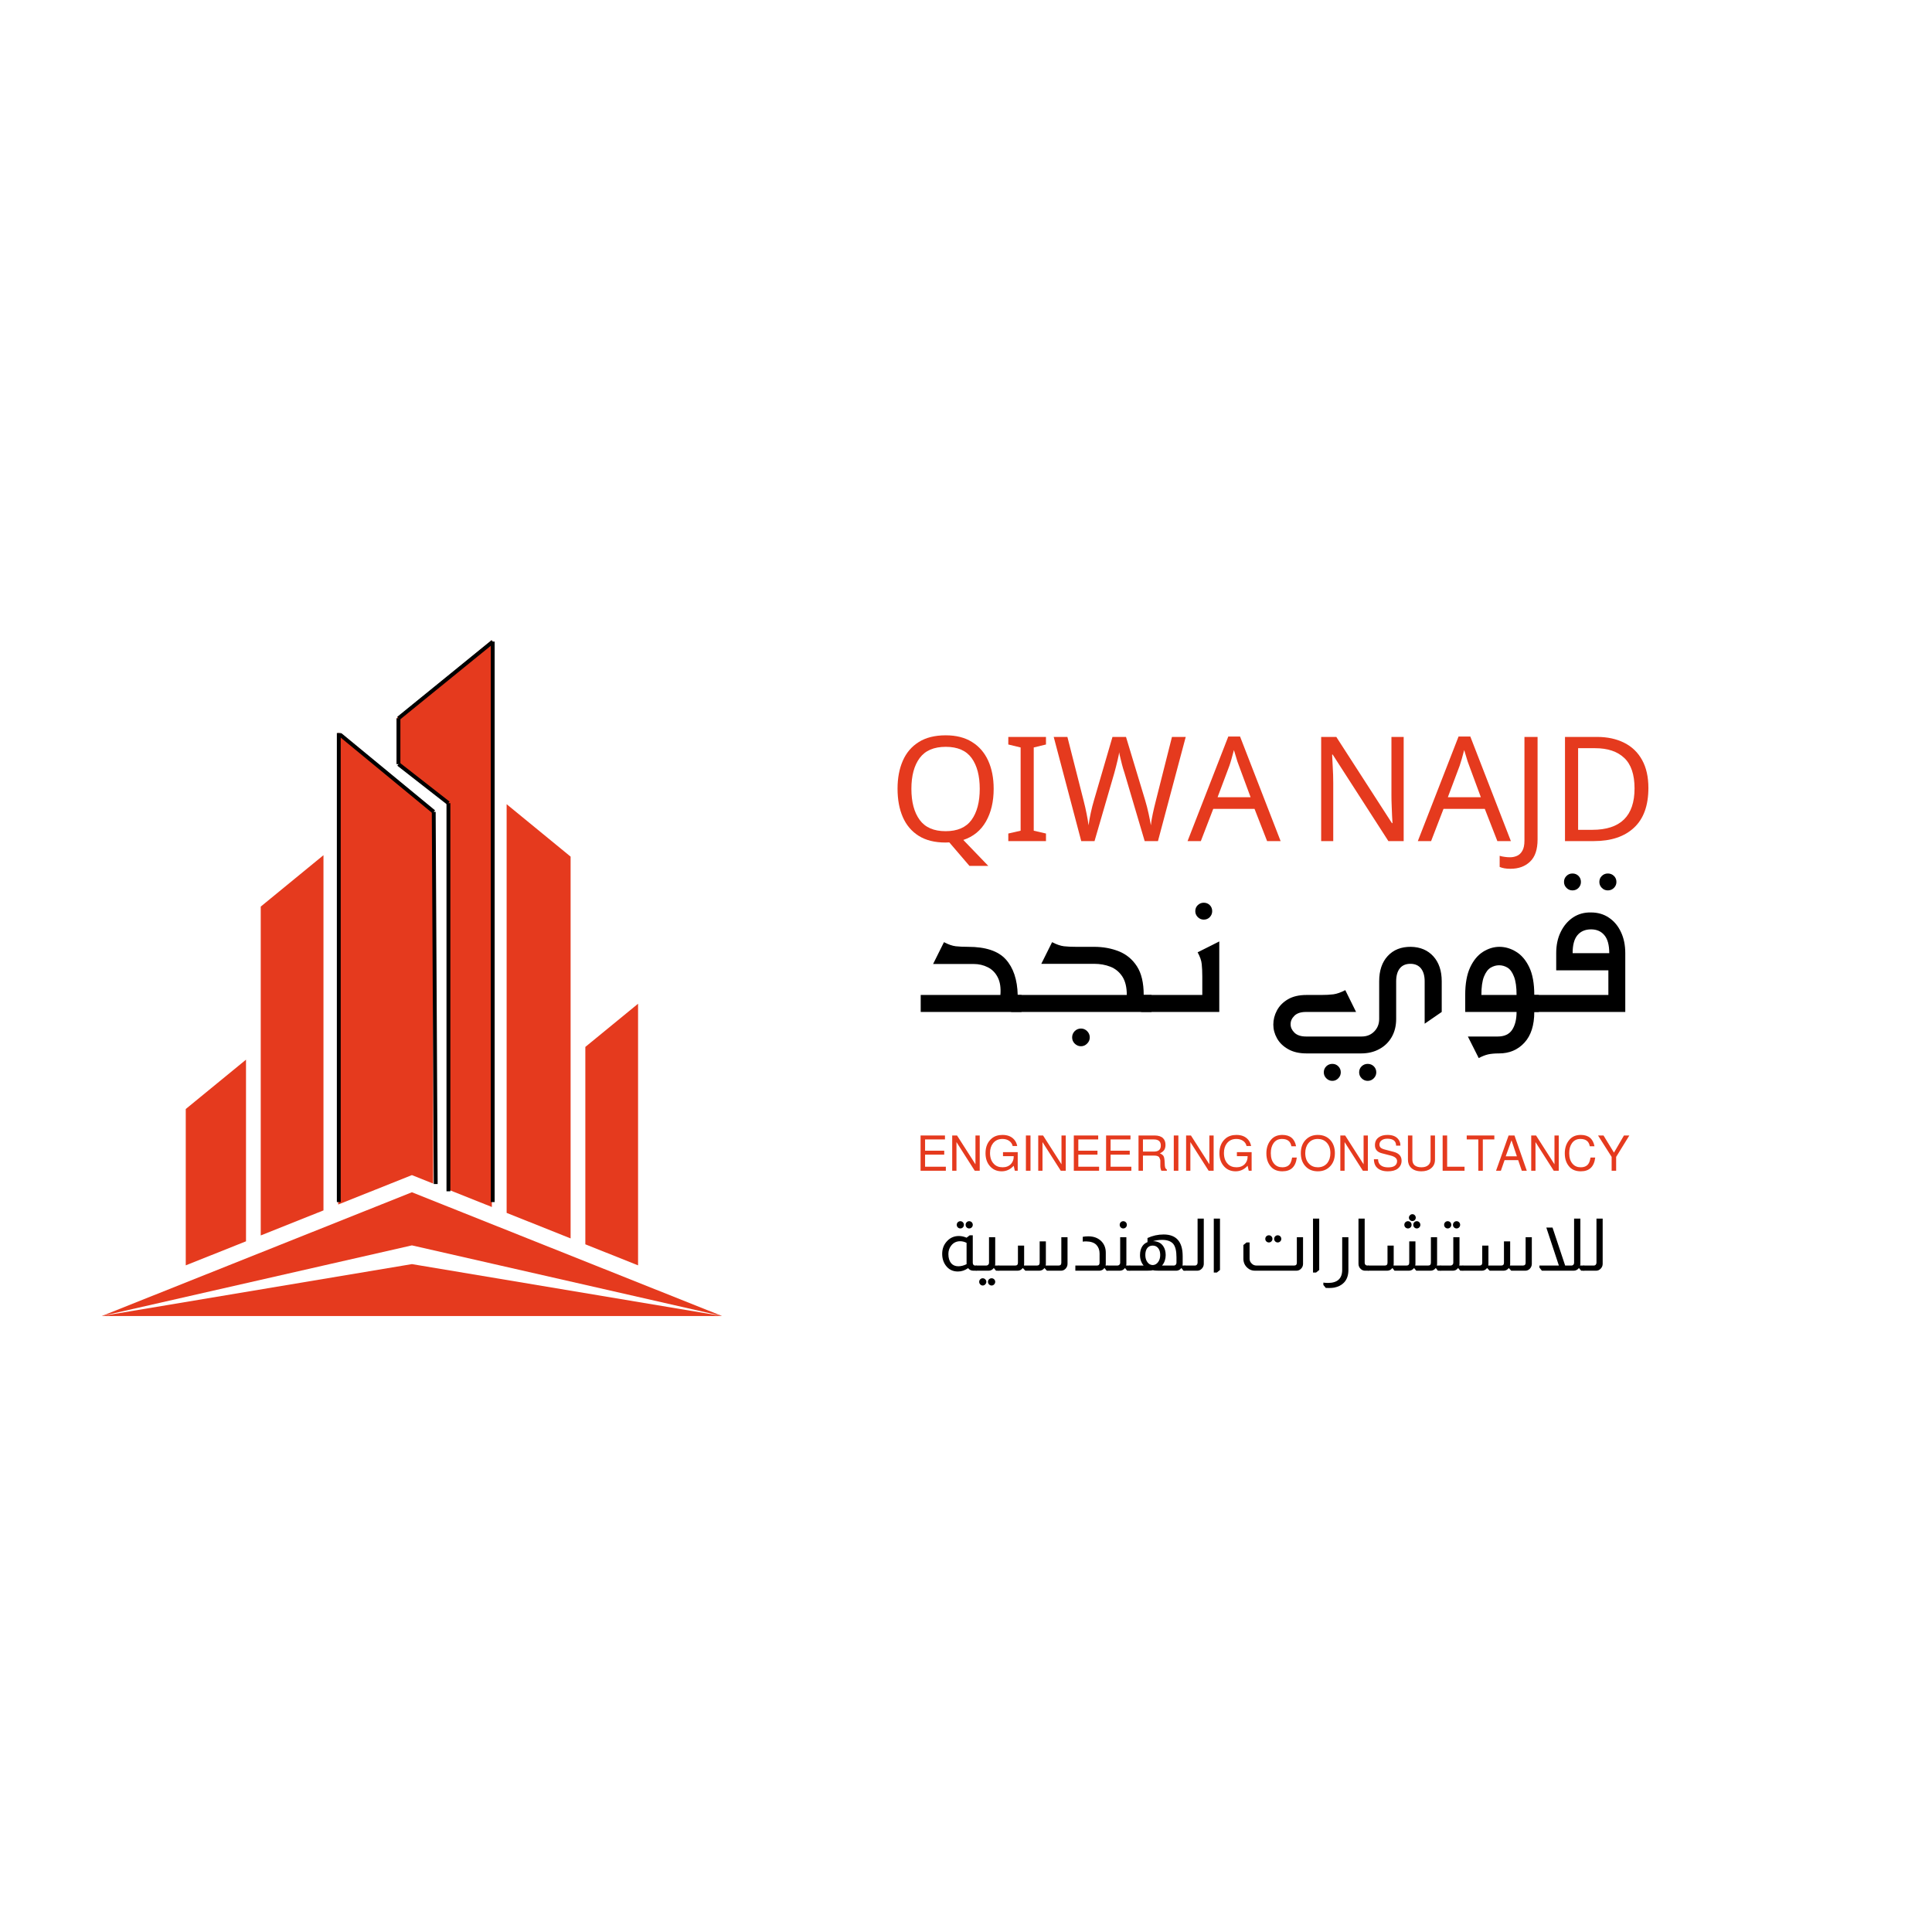 <svg xmlns="http://www.w3.org/2000/svg" xmlns:xlink="http://www.w3.org/1999/xlink" width="500" zoomAndPan="magnify" viewBox="0 0 375 375" height="500" preserveAspectRatio="xMidYMid meet" version="1.0"><defs><g/><clipPath id="3134b4962c"><path d="M 19.734 124.246 L 140.484 124.246 L 140.484 255.496 L 19.734 255.496 Z M 19.734 124.246 " clip-rule="nonzero"/></clipPath></defs><g fill="#000000" fill-opacity="1"><g transform="translate(176.427, 196.42)"><g><path d="M 21.109 -3.297 L 21.844 -3.297 L 21.844 0 L 2.281 0 L 2.281 -3.297 L 17.75 -3.297 C 17.863 -4.691 17.691 -5.832 17.234 -6.719 C 16.785 -7.602 16.145 -8.254 15.312 -8.672 C 14.477 -9.098 13.551 -9.312 12.531 -9.312 L 4.688 -9.312 L 6.797 -13.547 C 7.648 -13.098 8.414 -12.832 9.094 -12.75 C 9.77 -12.676 10.566 -12.641 11.484 -12.641 C 14.891 -12.641 17.328 -11.828 18.797 -10.203 C 20.266 -8.578 21.035 -6.273 21.109 -3.297 Z M 21.109 -3.297 "/></g></g></g><g fill="#000000" fill-opacity="1"><g transform="translate(198.195, 196.42)"><g><path d="M -1.719 0 C -1.969 0 -2.18 -0.086 -2.359 -0.266 C -2.535 -0.441 -2.625 -0.656 -2.625 -0.906 L -2.625 -2.375 C -2.625 -2.633 -2.535 -2.852 -2.359 -3.031 C -2.18 -3.207 -1.941 -3.297 -1.641 -3.297 L 20.516 -3.297 C 20.516 -4.805 20.223 -6.004 19.641 -6.891 C 19.055 -7.773 18.285 -8.406 17.328 -8.781 C 16.367 -9.156 15.316 -9.344 14.172 -9.344 L 3.922 -9.344 L 6.016 -13.547 C 6.879 -13.098 7.648 -12.832 8.328 -12.75 C 9.004 -12.676 9.785 -12.641 10.672 -12.641 L 14.172 -12.641 C 15.922 -12.641 17.523 -12.348 18.984 -11.766 C 20.441 -11.18 21.609 -10.211 22.484 -8.859 C 23.359 -7.504 23.797 -5.648 23.797 -3.297 L 25.312 -3.297 L 25.312 0 Z M 11.625 6.656 C 11.156 6.656 10.75 6.484 10.406 6.141 C 10.07 5.805 9.906 5.406 9.906 4.938 C 9.906 4.469 10.07 4.062 10.406 3.719 C 10.75 3.383 11.156 3.219 11.625 3.219 C 12.082 3.219 12.477 3.383 12.812 3.719 C 13.156 4.062 13.328 4.469 13.328 4.938 C 13.328 5.406 13.156 5.805 12.812 6.141 C 12.477 6.484 12.082 6.656 11.625 6.656 Z M 11.625 6.656 "/></g></g></g><g fill="#000000" fill-opacity="1"><g transform="translate(223.427, 196.42)"><g><path d="M 10.219 -17.922 C 9.781 -17.922 9.395 -18.082 9.062 -18.406 C 8.738 -18.738 8.578 -19.125 8.578 -19.562 C 8.578 -20.031 8.738 -20.422 9.062 -20.734 C 9.395 -21.047 9.781 -21.203 10.219 -21.203 C 10.688 -21.203 11.078 -21.047 11.391 -20.734 C 11.703 -20.422 11.859 -20.031 11.859 -19.562 C 11.859 -19.125 11.703 -18.738 11.391 -18.406 C 11.078 -18.082 10.688 -17.922 10.219 -17.922 Z M -1.719 0 C -1.969 0 -2.18 -0.086 -2.359 -0.266 C -2.535 -0.441 -2.625 -0.656 -2.625 -0.906 L -2.625 -2.375 C -2.625 -2.633 -2.535 -2.852 -2.359 -3.031 C -2.18 -3.207 -1.969 -3.297 -1.719 -3.297 L 9.938 -3.297 L 9.938 -6.891 C 9.938 -7.805 9.898 -8.602 9.828 -9.281 C 9.766 -9.957 9.5 -10.723 9.031 -11.578 L 13.234 -13.688 L 13.234 0 Z M -1.719 0 "/></g></g></g><g fill="#000000" fill-opacity="1"><g transform="translate(238.93, 196.42)"><g/></g></g><g fill="#000000" fill-opacity="1"><g transform="translate(245.229, 196.42)"><g><path d="M 8.359 8.047 C 6.941 8.047 5.754 7.77 4.797 7.219 C 3.836 6.676 3.117 5.977 2.641 5.125 C 2.16 4.27 1.922 3.379 1.922 2.453 C 1.922 1.492 2.156 0.578 2.625 -0.297 C 3.094 -1.172 3.801 -1.891 4.75 -2.453 C 5.707 -3.016 6.91 -3.297 8.359 -3.297 L 11.172 -3.297 C 12.098 -3.297 12.898 -3.336 13.578 -3.422 C 14.254 -3.516 15.023 -3.785 15.891 -4.234 L 17.984 0 L 8.266 0 C 7.254 0 6.5 0.25 6 0.75 C 5.5 1.25 5.258 1.805 5.281 2.422 C 5.281 3.004 5.531 3.539 6.031 4.031 C 6.539 4.52 7.285 4.766 8.266 4.766 L 19.078 4.766 C 20.055 4.766 20.863 4.441 21.5 3.797 C 22.145 3.148 22.469 2.336 22.469 1.359 L 22.469 -5.953 C 22.469 -8.023 23.02 -9.66 24.125 -10.859 C 25.238 -12.066 26.738 -12.66 28.625 -12.641 C 30.445 -12.609 31.898 -11.992 32.984 -10.797 C 34.066 -9.598 34.609 -7.984 34.609 -5.953 L 34.609 0 L 31.297 2.281 L 31.297 -5.953 C 31.297 -7.023 31.055 -7.859 30.578 -8.453 C 30.098 -9.047 29.414 -9.344 28.531 -9.344 C 27.633 -9.344 26.945 -9.047 26.469 -8.453 C 26 -7.859 25.766 -7.023 25.766 -5.953 L 25.766 1.359 C 25.766 2.691 25.477 3.859 24.906 4.859 C 24.332 5.867 23.531 6.648 22.5 7.203 C 21.477 7.766 20.301 8.047 18.969 8.047 Z M 13.375 13.375 C 12.926 13.375 12.535 13.207 12.203 12.875 C 11.879 12.551 11.719 12.164 11.719 11.719 C 11.719 11.258 11.879 10.867 12.203 10.547 C 12.535 10.234 12.926 10.078 13.375 10.078 C 13.832 10.078 14.219 10.234 14.531 10.547 C 14.852 10.867 15.016 11.258 15.016 11.719 C 15.016 12.164 14.852 12.551 14.531 12.875 C 14.219 13.207 13.832 13.375 13.375 13.375 Z M 20.234 13.375 C 19.785 13.375 19.395 13.207 19.062 12.875 C 18.738 12.551 18.578 12.164 18.578 11.719 C 18.578 11.258 18.738 10.867 19.062 10.547 C 19.395 10.234 19.785 10.078 20.234 10.078 C 20.703 10.078 21.098 10.234 21.422 10.547 C 21.742 10.867 21.906 11.258 21.906 11.719 C 21.906 12.164 21.742 12.551 21.422 12.875 C 21.098 13.207 20.703 13.375 20.234 13.375 Z M 20.234 13.375 "/></g></g></g><g fill="#000000" fill-opacity="1"><g transform="translate(282.115, 196.42)"><g><path d="M 15.688 -3.297 L 16.562 -3.297 L 16.562 0 L 15.688 0 C 15.688 2.594 15.047 4.582 13.766 5.969 C 12.492 7.352 10.859 8.047 8.859 8.047 C 8.016 8.047 7.305 8.109 6.734 8.234 C 6.16 8.367 5.551 8.609 4.906 8.953 L 2.797 4.766 L 8.609 4.766 C 9.891 4.766 10.816 4.332 11.391 3.469 C 11.961 2.602 12.25 1.445 12.25 0 L 2.281 0 L 2.281 -3.297 C 2.281 -5.484 2.598 -7.266 3.234 -8.641 C 3.879 -10.016 4.711 -11.023 5.734 -11.672 C 6.766 -12.316 7.828 -12.641 8.922 -12.641 C 10.047 -12.641 11.125 -12.32 12.156 -11.688 C 13.195 -11.062 14.047 -10.066 14.703 -8.703 C 15.359 -7.336 15.688 -5.535 15.688 -3.297 Z M 5.422 -3.297 L 12.25 -3.297 C 12.25 -4.828 12.082 -6.016 11.75 -6.859 C 11.426 -7.703 11.008 -8.281 10.5 -8.594 C 9.988 -8.906 9.441 -9.062 8.859 -9.062 C 8.297 -9.062 7.75 -8.906 7.219 -8.594 C 6.695 -8.281 6.266 -7.703 5.922 -6.859 C 5.586 -6.016 5.422 -4.828 5.422 -3.297 Z M 5.422 -3.297 "/></g></g></g><g fill="#000000" fill-opacity="1"><g transform="translate(298.668, 196.42)"><g><path d="M 6.547 -23.594 C 6.098 -23.594 5.711 -23.754 5.391 -24.078 C 5.066 -24.398 4.906 -24.785 4.906 -25.234 C 4.906 -25.703 5.066 -26.094 5.391 -26.406 C 5.711 -26.719 6.098 -26.875 6.547 -26.875 C 7.016 -26.875 7.406 -26.719 7.719 -26.406 C 8.031 -26.094 8.188 -25.703 8.188 -25.234 C 8.188 -24.785 8.031 -24.398 7.719 -24.078 C 7.406 -23.754 7.016 -23.594 6.547 -23.594 Z M 13.406 -23.594 C 12.957 -23.594 12.57 -23.754 12.25 -24.078 C 11.926 -24.398 11.766 -24.785 11.766 -25.234 C 11.766 -25.703 11.926 -26.094 12.25 -26.406 C 12.57 -26.719 12.957 -26.875 13.406 -26.875 C 13.875 -26.875 14.27 -26.719 14.594 -26.406 C 14.914 -26.094 15.078 -25.703 15.078 -25.234 C 15.078 -24.785 14.914 -24.398 14.594 -24.078 C 14.27 -23.754 13.875 -23.594 13.406 -23.594 Z M -1.75 0 C -1.938 0 -2.098 -0.066 -2.234 -0.203 C -2.379 -0.348 -2.453 -0.516 -2.453 -0.703 L -2.453 -2.594 C -2.453 -2.781 -2.379 -2.941 -2.234 -3.078 C -2.098 -3.223 -1.938 -3.297 -1.75 -3.297 L 13.516 -3.297 L 13.516 -8.078 L 3.391 -8.078 L 3.391 -11.406 C 3.391 -12.969 3.68 -14.344 4.266 -15.531 C 4.848 -16.727 5.645 -17.664 6.656 -18.344 C 7.676 -19.02 8.844 -19.344 10.156 -19.312 C 11.477 -19.312 12.633 -18.973 13.625 -18.297 C 14.625 -17.629 15.398 -16.703 15.953 -15.516 C 16.516 -14.336 16.797 -12.969 16.797 -11.406 L 16.797 0 Z M 6.578 -11.406 L 13.688 -11.406 C 13.688 -13 13.367 -14.164 12.734 -14.906 C 12.109 -15.656 11.25 -16.031 10.156 -16.031 C 9.031 -16.031 8.148 -15.656 7.516 -14.906 C 6.891 -14.164 6.578 -13 6.578 -11.406 Z M 6.578 -11.406 "/></g></g></g><g fill="#e53a1e" fill-opacity="1"><g transform="translate(172.479, 163.255)"><g><path d="M 20.391 -10.141 C 20.391 -7.66 19.891 -5.547 18.891 -3.797 C 17.898 -2.055 16.438 -0.863 14.5 -0.219 L 19.344 4.812 L 15.688 4.812 L 11.781 0.25 C 11.664 0.25 11.547 0.254 11.422 0.266 C 11.297 0.273 11.176 0.281 11.062 0.281 C 8.969 0.281 7.227 -0.148 5.844 -1.016 C 4.457 -1.891 3.426 -3.109 2.75 -4.672 C 2.07 -6.234 1.734 -8.066 1.734 -10.172 C 1.734 -12.223 2.07 -14.023 2.75 -15.578 C 3.426 -17.141 4.457 -18.352 5.844 -19.219 C 7.227 -20.094 8.977 -20.531 11.094 -20.531 C 13.113 -20.531 14.812 -20.098 16.188 -19.234 C 17.57 -18.379 18.617 -17.172 19.328 -15.609 C 20.035 -14.055 20.391 -12.234 20.391 -10.141 Z M 4.422 -10.141 C 4.422 -7.586 4.957 -5.578 6.031 -4.109 C 7.102 -2.648 8.781 -1.922 11.062 -1.922 C 13.352 -1.922 15.031 -2.648 16.094 -4.109 C 17.156 -5.578 17.688 -7.586 17.688 -10.141 C 17.688 -12.68 17.16 -14.676 16.109 -16.125 C 15.055 -17.57 13.383 -18.297 11.094 -18.297 C 8.789 -18.297 7.102 -17.57 6.031 -16.125 C 4.957 -14.676 4.422 -12.68 4.422 -10.141 Z M 4.422 -10.141 "/></g></g></g><g fill="#e53a1e" fill-opacity="1"><g transform="translate(194.586, 163.255)"><g><path d="M 8.438 0 L 1.125 0 L 1.125 -1.469 L 3.516 -2.016 L 3.516 -18.172 L 1.125 -18.75 L 1.125 -20.219 L 8.438 -20.219 L 8.438 -18.75 L 6.062 -18.172 L 6.062 -2.016 L 8.438 -1.469 Z M 8.438 0 "/></g></g></g><g fill="#e53a1e" fill-opacity="1"><g transform="translate(204.181, 163.255)"><g><path d="M 25.969 -20.219 L 20.578 0 L 18 0 L 14.078 -13.25 C 13.898 -13.781 13.738 -14.32 13.594 -14.875 C 13.457 -15.438 13.336 -15.926 13.234 -16.344 C 13.129 -16.77 13.066 -17.07 13.047 -17.25 C 13.035 -17 12.93 -16.473 12.734 -15.672 C 12.547 -14.867 12.332 -14.035 12.094 -13.172 L 8.266 0 L 5.688 0 L 0.344 -20.219 L 3 -20.219 L 6.141 -7.875 C 6.367 -7 6.562 -6.156 6.719 -5.344 C 6.883 -4.539 7.016 -3.781 7.109 -3.062 C 7.203 -3.789 7.344 -4.586 7.531 -5.453 C 7.719 -6.328 7.938 -7.18 8.188 -8.016 L 11.75 -20.219 L 14.375 -20.219 L 18.094 -7.922 C 18.352 -7.055 18.578 -6.188 18.766 -5.312 C 18.953 -4.445 19.098 -3.695 19.203 -3.062 C 19.273 -3.758 19.398 -4.516 19.578 -5.328 C 19.754 -6.148 19.957 -7.008 20.188 -7.906 L 23.297 -20.219 Z M 25.969 -20.219 "/></g></g></g><g fill="#e53a1e" fill-opacity="1"><g transform="translate(230.505, 163.255)"><g><path d="M 15.438 0 L 13 -6.25 L 4.984 -6.25 L 2.578 0 L 0 0 L 7.906 -20.297 L 10.188 -20.297 L 18.062 0 Z M 12.234 -8.516 L 9.969 -14.641 C 9.906 -14.785 9.805 -15.055 9.672 -15.453 C 9.547 -15.848 9.422 -16.258 9.297 -16.688 C 9.172 -17.113 9.07 -17.441 9 -17.672 C 8.852 -17.086 8.695 -16.516 8.531 -15.953 C 8.375 -15.398 8.238 -14.961 8.125 -14.641 L 5.828 -8.516 Z M 12.234 -8.516 "/></g></g></g><g fill="#e53a1e" fill-opacity="1"><g transform="translate(248.592, 163.255)"><g/></g></g><g fill="#e53a1e" fill-opacity="1"><g transform="translate(253.687, 163.255)"><g><path d="M 18.766 0 L 15.797 0 L 4.984 -16.797 L 4.875 -16.797 C 4.906 -16.129 4.945 -15.305 5 -14.328 C 5.062 -13.348 5.094 -12.336 5.094 -11.297 L 5.094 0 L 2.75 0 L 2.75 -20.219 L 5.688 -20.219 L 16.484 -3.484 L 16.594 -3.484 C 16.57 -3.785 16.547 -4.238 16.516 -4.844 C 16.492 -5.445 16.469 -6.102 16.438 -6.812 C 16.406 -7.52 16.391 -8.188 16.391 -8.812 L 16.391 -20.219 L 18.766 -20.219 Z M 18.766 0 "/></g></g></g><g fill="#e53a1e" fill-opacity="1"><g transform="translate(275.199, 163.255)"><g><path d="M 15.438 0 L 13 -6.25 L 4.984 -6.25 L 2.578 0 L 0 0 L 7.906 -20.297 L 10.188 -20.297 L 18.062 0 Z M 12.234 -8.516 L 9.969 -14.641 C 9.906 -14.785 9.805 -15.055 9.672 -15.453 C 9.547 -15.848 9.422 -16.258 9.297 -16.688 C 9.172 -17.113 9.07 -17.441 9 -17.672 C 8.852 -17.086 8.695 -16.516 8.531 -15.953 C 8.375 -15.398 8.238 -14.961 8.125 -14.641 L 5.828 -8.516 Z M 12.234 -8.516 "/></g></g></g><g fill="#e53a1e" fill-opacity="1"><g transform="translate(293.286, 163.255)"><g><path d="M -0.109 5.375 C -0.566 5.375 -0.961 5.344 -1.297 5.281 C -1.641 5.219 -1.941 5.129 -2.203 5.016 L -2.203 2.859 C -1.898 2.953 -1.578 3.02 -1.234 3.062 C -0.898 3.113 -0.547 3.141 -0.172 3.141 C 0.297 3.141 0.742 3.047 1.172 2.859 C 1.598 2.672 1.941 2.344 2.203 1.875 C 2.473 1.414 2.609 0.754 2.609 -0.109 L 2.609 -20.219 L 5.156 -20.219 L 5.156 -0.312 C 5.156 1.633 4.672 3.066 3.703 3.984 C 2.742 4.91 1.473 5.375 -0.109 5.375 Z M -0.109 5.375 "/></g></g></g><g fill="#e53a1e" fill-opacity="1"><g transform="translate(301.014, 163.255)"><g><path d="M 18.938 -10.312 C 18.938 -6.895 18.004 -4.32 16.141 -2.594 C 14.285 -0.863 11.695 0 8.375 0 L 2.75 0 L 2.75 -20.219 L 8.969 -20.219 C 10.988 -20.219 12.75 -19.836 14.25 -19.078 C 15.75 -18.328 16.906 -17.211 17.719 -15.734 C 18.531 -14.266 18.938 -12.457 18.938 -10.312 Z M 16.25 -10.219 C 16.25 -12.914 15.582 -14.891 14.25 -16.141 C 12.926 -17.398 11.047 -18.031 8.609 -18.031 L 5.297 -18.031 L 5.297 -2.188 L 8.047 -2.188 C 13.516 -2.188 16.25 -4.863 16.25 -10.219 Z M 16.25 -10.219 "/></g></g></g><g fill="#000000" fill-opacity="1"><g transform="translate(182.096, 246.642)"><g><path d="M 4.312 -9.609 C 4.5 -9.609 4.66 -9.539 4.797 -9.406 C 4.93 -9.27 5 -9.102 5 -8.906 C 5 -8.707 4.93 -8.539 4.797 -8.406 C 4.66 -8.27 4.5 -8.203 4.312 -8.203 C 4.125 -8.203 3.957 -8.27 3.812 -8.406 C 3.676 -8.539 3.609 -8.707 3.609 -8.906 C 3.609 -9.102 3.676 -9.27 3.812 -9.406 C 3.957 -9.539 4.125 -9.609 4.312 -9.609 Z M 6.016 -9.609 C 6.211 -9.609 6.379 -9.539 6.516 -9.406 C 6.648 -9.27 6.719 -9.102 6.719 -8.906 C 6.719 -8.707 6.648 -8.539 6.516 -8.406 C 6.379 -8.27 6.211 -8.203 6.016 -8.203 C 5.828 -8.203 5.664 -8.27 5.531 -8.406 C 5.395 -8.539 5.328 -8.707 5.328 -8.906 C 5.328 -9.102 5.395 -9.27 5.531 -9.406 C 5.664 -9.539 5.828 -9.609 6.016 -9.609 Z M 6.719 -6.875 L 6.719 -1.547 C 6.719 -1.367 6.766 -1.234 6.859 -1.141 C 6.941 -1.047 7.035 -1 7.141 -1 L 7.438 -1 L 7.438 0 L 6.844 0 C 6.406 0 6.062 -0.164 5.812 -0.5 C 5.195 -0.062 4.535 0.156 3.828 0.156 C 2.836 0.156 2.055 -0.227 1.484 -1 C 1.016 -1.633 0.781 -2.391 0.781 -3.266 C 0.781 -4.285 1.117 -5.133 1.797 -5.812 C 2.398 -6.426 3.141 -6.734 4.016 -6.734 C 4.516 -6.734 5.016 -6.625 5.516 -6.406 L 6.125 -6.875 Z M 5.516 -5.406 C 5.109 -5.613 4.691 -5.719 4.266 -5.719 C 3.547 -5.719 2.969 -5.438 2.531 -4.875 C 2.164 -4.414 1.984 -3.867 1.984 -3.234 C 1.984 -2.484 2.16 -1.891 2.516 -1.453 C 2.859 -1.055 3.328 -0.859 3.922 -0.859 C 4.43 -0.859 4.961 -0.992 5.516 -1.266 Z M 5.516 -5.406 "/></g></g></g><g fill="#000000" fill-opacity="1"><g transform="translate(189.482, 246.642)"><g><path d="M 3.688 -6.5 L 3.688 -1.344 C 3.688 -1.227 3.672 -1.113 3.641 -1 L 4.391 -1 L 4.391 0 L 3.844 0 L 3.438 -0.5 L 3.391 -0.5 C 3.141 -0.164 2.812 0 2.406 0 L -0.062 0 L -0.062 -1 L 1.953 -1 C 2.098 -1 2.219 -1.047 2.312 -1.141 C 2.426 -1.242 2.484 -1.379 2.484 -1.547 L 2.484 -6.5 Z M 1.266 1.469 C 1.453 1.469 1.613 1.535 1.75 1.672 C 1.895 1.805 1.969 1.969 1.969 2.156 C 1.969 2.352 1.895 2.52 1.75 2.656 C 1.613 2.801 1.453 2.875 1.266 2.875 C 1.078 2.875 0.914 2.801 0.781 2.656 C 0.645 2.52 0.578 2.352 0.578 2.156 C 0.578 1.969 0.645 1.805 0.781 1.672 C 0.914 1.535 1.078 1.469 1.266 1.469 Z M 2.984 1.469 C 3.18 1.469 3.348 1.535 3.484 1.672 C 3.617 1.805 3.688 1.969 3.688 2.156 C 3.688 2.352 3.617 2.52 3.484 2.656 C 3.348 2.801 3.18 2.875 2.984 2.875 C 2.797 2.875 2.629 2.801 2.484 2.656 C 2.348 2.52 2.281 2.352 2.281 2.156 C 2.281 1.969 2.348 1.805 2.484 1.672 C 2.629 1.535 2.797 1.469 2.984 1.469 Z M 2.984 1.469 "/></g></g></g><g fill="#000000" fill-opacity="1"><g transform="translate(193.831, 246.642)"><g><path d="M 13.375 -6.5 L 13.375 -1.344 C 13.375 -0.977 13.25 -0.66 13 -0.391 C 12.75 -0.129 12.453 0 12.109 0 L 9.375 0 L 8.922 -0.5 L 8.891 -0.5 C 8.617 -0.164 8.285 0 7.891 0 L 5.188 0 L 4.719 -0.5 L 4.672 -0.5 C 4.41 -0.164 4.082 0 3.688 0 L -0.062 0 L -0.062 -1 L 3.219 -1 C 3.57 -1 3.75 -1.18 3.75 -1.547 L 3.75 -4.875 L 4.953 -4.875 L 4.953 -1.344 C 4.953 -1.219 4.941 -1.102 4.922 -1 L 7.438 -1 C 7.789 -1 7.969 -1.18 7.969 -1.547 L 7.969 -5.688 L 9.172 -5.688 L 9.172 -1.344 C 9.172 -1.219 9.156 -1.102 9.125 -1 L 11.641 -1 C 11.992 -1 12.172 -1.18 12.172 -1.547 L 12.172 -6.5 Z M 13.375 -6.5 "/></g></g></g><g fill="#000000" fill-opacity="1"><g transform="translate(208.178, 246.642)"><g><path d="M 1.984 -6.578 C 2.316 -6.641 2.676 -6.672 3.062 -6.672 C 4.113 -6.672 4.957 -6.352 5.594 -5.719 C 6.164 -5.133 6.453 -4.395 6.453 -3.5 L 6.453 -1.344 C 6.453 -1.219 6.441 -1.102 6.422 -1 L 6.828 -1 L 6.828 0 L 6.609 0 L 6.219 -0.5 L 6.172 -0.5 C 6.098 -0.406 6.016 -0.316 5.922 -0.234 C 5.691 -0.078 5.445 0 5.188 0 L 0.547 0 L 0.547 -1 L 4.734 -1 C 5.078 -1 5.25 -1.18 5.25 -1.547 L 5.25 -3.328 C 5.25 -4.004 5.047 -4.562 4.641 -5 C 4.211 -5.445 3.547 -5.676 2.641 -5.688 C 2.379 -5.688 2.16 -5.672 1.984 -5.641 Z M 1.984 -6.578 "/></g></g></g><g fill="#000000" fill-opacity="1"><g transform="translate(214.941, 246.642)"><g><path d="M 3.078 -9.609 C 3.273 -9.609 3.441 -9.539 3.578 -9.406 C 3.711 -9.27 3.781 -9.102 3.781 -8.906 C 3.781 -8.707 3.711 -8.539 3.578 -8.406 C 3.441 -8.27 3.273 -8.203 3.078 -8.203 C 2.891 -8.203 2.727 -8.27 2.594 -8.406 C 2.457 -8.539 2.391 -8.707 2.391 -8.906 C 2.391 -9.102 2.457 -9.27 2.594 -9.406 C 2.727 -9.539 2.891 -9.609 3.078 -9.609 Z M 3.688 -6.5 L 3.688 -1.344 C 3.688 -1.227 3.672 -1.113 3.641 -1 L 4.391 -1 L 4.391 0 L 3.844 0 L 3.438 -0.5 L 3.391 -0.5 C 3.141 -0.164 2.812 0 2.406 0 L -0.062 0 L -0.062 -1 L 1.953 -1 C 2.098 -1 2.219 -1.047 2.312 -1.141 C 2.426 -1.242 2.484 -1.379 2.484 -1.547 L 2.484 -6.5 Z M 3.688 -6.5 "/></g></g></g><g fill="#000000" fill-opacity="1"><g transform="translate(219.291, 246.642)"><g><path d="M 3.438 -6.344 C 4.438 -6.801 5.477 -7.031 6.562 -7.031 C 9.031 -7.031 10.266 -5.625 10.266 -2.812 L 10.266 -1.328 C 10.266 -1.211 10.254 -1.102 10.234 -1 L 10.734 -1 L 10.734 0 L 10.422 0 L 10.031 -0.5 L 9.984 -0.5 C 9.91 -0.406 9.828 -0.316 9.734 -0.234 C 9.504 -0.078 9.266 0 9.016 0 L 5.609 0 C 5.066 0 4.695 -0.031 4.5 -0.094 L 4.453 -0.094 C 4.266 -0.031 3.891 0 3.328 0 L -0.062 0 L -0.062 -1 L 2.688 -1 C 2.469 -1.25 2.297 -1.547 2.172 -1.891 C 2.047 -2.242 1.984 -2.625 1.984 -3.031 C 1.984 -3.738 2.141 -4.32 2.453 -4.781 C 2.691 -5.125 3.02 -5.379 3.438 -5.547 Z M 9.062 -2.609 C 9.062 -3.828 8.852 -4.691 8.438 -5.203 C 7.988 -5.723 7.27 -5.984 6.281 -5.984 C 5.664 -5.984 5.07 -5.898 4.5 -5.734 C 5.406 -5.723 6.07 -5.395 6.5 -4.75 C 6.812 -4.289 6.969 -3.719 6.969 -3.031 C 6.969 -2.676 6.914 -2.332 6.812 -2 C 6.688 -1.602 6.5 -1.27 6.25 -1 L 8.547 -1 C 8.711 -1 8.848 -1.066 8.953 -1.203 C 9.023 -1.297 9.062 -1.41 9.062 -1.547 Z M 5.906 -3.047 C 5.906 -3.609 5.773 -4.051 5.516 -4.375 C 5.254 -4.707 4.898 -4.875 4.453 -4.875 C 3.992 -4.875 3.641 -4.711 3.391 -4.391 C 3.141 -4.066 3.016 -3.617 3.016 -3.047 C 3.016 -2.492 3.148 -2.031 3.422 -1.656 C 3.691 -1.289 4.035 -1.102 4.453 -1.094 C 4.867 -1.102 5.211 -1.289 5.484 -1.656 C 5.766 -2.031 5.906 -2.492 5.906 -3.047 Z M 5.906 -3.047 "/></g></g></g><g fill="#000000" fill-opacity="1"><g transform="translate(229.966, 246.642)"><g><path d="M 3.688 -10.109 L 3.688 -1.344 C 3.688 -0.977 3.562 -0.664 3.312 -0.406 C 3.062 -0.133 2.758 0 2.406 0 L -0.062 0 L -0.062 -1 L 1.953 -1 C 2.129 -1 2.266 -1.062 2.359 -1.188 C 2.441 -1.289 2.484 -1.41 2.484 -1.547 L 2.484 -10.109 Z M 3.688 -10.109 "/></g></g></g><g fill="#000000" fill-opacity="1"><g transform="translate(234.626, 246.642)"><g><path d="M 2.172 -10.109 L 2.172 -0.141 L 1.562 0.359 L 0.969 0.359 L 0.969 -10.109 Z M 2.172 -10.109 "/></g></g></g><g fill="#000000" fill-opacity="1"><g transform="translate(237.775, 246.642)"><g/></g></g><g fill="#000000" fill-opacity="1"><g transform="translate(240.373, 246.642)"><g><path d="M 5.922 -6.875 C 6.109 -6.875 6.27 -6.805 6.406 -6.672 C 6.539 -6.535 6.609 -6.367 6.609 -6.172 C 6.609 -5.984 6.539 -5.82 6.406 -5.688 C 6.27 -5.551 6.109 -5.484 5.922 -5.484 C 5.723 -5.484 5.555 -5.551 5.422 -5.688 C 5.285 -5.82 5.219 -5.984 5.219 -6.172 C 5.219 -6.367 5.285 -6.535 5.422 -6.672 C 5.555 -6.805 5.723 -6.875 5.922 -6.875 Z M 7.625 -6.875 C 7.82 -6.875 7.988 -6.805 8.125 -6.672 C 8.258 -6.535 8.328 -6.367 8.328 -6.172 C 8.328 -5.984 8.258 -5.82 8.125 -5.688 C 7.988 -5.551 7.82 -5.484 7.625 -5.484 C 7.438 -5.484 7.273 -5.551 7.141 -5.688 C 7.004 -5.82 6.938 -5.984 6.938 -6.172 C 6.938 -6.367 7.004 -6.535 7.141 -6.672 C 7.273 -6.805 7.438 -6.875 7.625 -6.875 Z M 12.547 -6.5 L 12.547 -1.344 C 12.547 -1 12.441 -0.707 12.234 -0.469 C 11.973 -0.156 11.648 0 11.266 0 L 3.188 0 C 2.645 0 2.176 -0.176 1.781 -0.531 C 1.238 -1 0.969 -1.598 0.969 -2.328 L 0.969 -4.984 L 1.578 -5.484 L 2.172 -5.484 L 2.172 -2.328 C 2.172 -1.961 2.305 -1.648 2.578 -1.391 C 2.828 -1.129 3.145 -1 3.531 -1 L 10.812 -1 C 11.164 -1 11.344 -1.18 11.344 -1.547 L 11.344 -6.5 Z M 12.547 -6.5 "/></g></g></g><g fill="#000000" fill-opacity="1"><g transform="translate(253.887, 246.642)"><g><path d="M 2.172 -10.109 L 2.172 -0.141 L 1.562 0.359 L 0.969 0.359 L 0.969 -10.109 Z M 2.172 -10.109 "/></g></g></g><g fill="#000000" fill-opacity="1"><g transform="translate(257.035, 246.642)"><g><path d="M 4.688 -6.5 L 4.688 -0.125 C 4.688 0.914 4.391 1.738 3.797 2.344 C 3.336 2.812 2.719 3.125 1.938 3.281 C 1.633 3.332 1.305 3.359 0.953 3.359 C 0.723 3.359 0.504 3.352 0.297 3.344 L -0.172 2.766 L -0.172 2.312 C 0.098 2.352 0.395 2.375 0.719 2.375 C 2.562 2.375 3.484 1.523 3.484 -0.172 L 3.484 -6.5 Z M 4.688 -6.5 "/></g></g></g><g fill="#000000" fill-opacity="1"><g transform="translate(262.712, 246.642)"><g><path d="M 2.172 -10.109 L 2.172 -1.547 C 2.172 -1.391 2.219 -1.258 2.312 -1.156 C 2.414 -1.051 2.551 -1 2.719 -1 L 2.891 -1 L 2.891 0 L 2.25 0 C 1.945 0 1.68 -0.098 1.453 -0.297 C 1.129 -0.566 0.969 -0.914 0.969 -1.344 L 0.969 -10.109 Z M 2.172 -10.109 "/></g></g></g><g fill="#000000" fill-opacity="1"><g transform="translate(265.564, 246.642)"><g><path d="M 8.578 -10.969 C 8.766 -10.969 8.922 -10.898 9.047 -10.766 C 9.172 -10.629 9.234 -10.473 9.234 -10.297 C 9.234 -10.117 9.172 -9.961 9.047 -9.828 C 8.922 -9.703 8.766 -9.641 8.578 -9.641 C 8.398 -9.641 8.242 -9.703 8.109 -9.828 C 7.973 -9.961 7.906 -10.117 7.906 -10.297 C 7.906 -10.473 7.973 -10.629 8.109 -10.766 C 8.242 -10.898 8.398 -10.969 8.578 -10.969 Z M 7.719 -9.609 C 7.914 -9.609 8.082 -9.539 8.219 -9.406 C 8.352 -9.27 8.422 -9.102 8.422 -8.906 C 8.422 -8.707 8.352 -8.539 8.219 -8.406 C 8.082 -8.27 7.914 -8.203 7.719 -8.203 C 7.531 -8.203 7.363 -8.27 7.219 -8.406 C 7.082 -8.539 7.016 -8.707 7.016 -8.906 C 7.016 -9.102 7.082 -9.27 7.219 -9.406 C 7.363 -9.539 7.531 -9.609 7.719 -9.609 Z M 9.438 -9.609 C 9.625 -9.609 9.785 -9.539 9.922 -9.406 C 10.055 -9.27 10.125 -9.102 10.125 -8.906 C 10.125 -8.707 10.055 -8.539 9.922 -8.406 C 9.785 -8.27 9.625 -8.203 9.438 -8.203 C 9.25 -8.203 9.086 -8.27 8.953 -8.406 C 8.816 -8.539 8.75 -8.707 8.75 -8.906 C 8.75 -9.102 8.816 -9.27 8.953 -9.406 C 9.086 -9.539 9.25 -9.609 9.438 -9.609 Z M 13.375 -6.5 L 13.375 -1.344 C 13.375 -1.219 13.359 -1.102 13.328 -1 L 14.094 -1 L 14.094 0 L 13.531 0 L 13.141 -0.5 L 13.094 -0.5 C 12.832 -0.164 12.504 0 12.109 0 L 9.328 0 L 8.922 -0.5 L 8.891 -0.5 C 8.617 -0.164 8.285 0 7.891 0 L 5.109 0 L 4.719 -0.5 L 4.672 -0.5 C 4.41 -0.164 4.082 0 3.688 0 L -0.062 0 L -0.062 -1 L 3.219 -1 C 3.57 -1 3.75 -1.18 3.75 -1.547 L 3.75 -4.875 L 4.953 -4.875 L 4.953 -1.344 C 4.953 -1.219 4.941 -1.102 4.922 -1 L 7.438 -1 C 7.789 -1 7.969 -1.18 7.969 -1.547 L 7.969 -5.688 L 9.172 -5.688 L 9.172 -1.344 C 9.172 -1.219 9.156 -1.102 9.125 -1 L 11.641 -1 C 11.992 -1 12.172 -1.18 12.172 -1.547 L 12.172 -6.5 Z M 13.375 -6.5 "/></g></g></g><g fill="#000000" fill-opacity="1"><g transform="translate(279.6, 246.642)"><g><path d="M 1.391 -9.609 C 1.586 -9.609 1.754 -9.539 1.891 -9.406 C 2.023 -9.27 2.094 -9.102 2.094 -8.906 C 2.094 -8.707 2.023 -8.539 1.891 -8.406 C 1.754 -8.27 1.586 -8.203 1.391 -8.203 C 1.203 -8.203 1.039 -8.27 0.906 -8.406 C 0.77 -8.539 0.703 -8.707 0.703 -8.906 C 0.703 -9.102 0.77 -9.27 0.906 -9.406 C 1.039 -9.539 1.203 -9.609 1.391 -9.609 Z M 3.125 -9.609 C 3.312 -9.609 3.473 -9.539 3.609 -9.406 C 3.742 -9.27 3.812 -9.102 3.812 -8.906 C 3.812 -8.707 3.742 -8.539 3.609 -8.406 C 3.473 -8.27 3.312 -8.203 3.125 -8.203 C 2.926 -8.203 2.758 -8.27 2.625 -8.406 C 2.488 -8.539 2.422 -8.707 2.422 -8.906 C 2.422 -9.102 2.488 -9.27 2.625 -9.406 C 2.758 -9.539 2.926 -9.609 3.125 -9.609 Z M 3.688 -6.5 L 3.688 -1.344 C 3.688 -1.227 3.672 -1.113 3.641 -1 L 4.391 -1 L 4.391 0 L 3.844 0 L 3.438 -0.5 L 3.391 -0.5 C 3.141 -0.164 2.812 0 2.406 0 L -0.062 0 L -0.062 -1 L 1.953 -1 C 2.098 -1 2.219 -1.047 2.312 -1.141 C 2.426 -1.242 2.484 -1.379 2.484 -1.547 L 2.484 -6.5 Z M 3.688 -6.5 "/></g></g></g><g fill="#000000" fill-opacity="1"><g transform="translate(283.95, 246.642)"><g><path d="M 13.375 -6.5 L 13.375 -1.344 C 13.375 -0.977 13.25 -0.66 13 -0.391 C 12.75 -0.129 12.453 0 12.109 0 L 9.375 0 L 8.922 -0.5 L 8.891 -0.5 C 8.617 -0.164 8.285 0 7.891 0 L 5.188 0 L 4.719 -0.5 L 4.672 -0.5 C 4.41 -0.164 4.082 0 3.688 0 L -0.062 0 L -0.062 -1 L 3.219 -1 C 3.57 -1 3.75 -1.18 3.75 -1.547 L 3.75 -4.875 L 4.953 -4.875 L 4.953 -1.344 C 4.953 -1.219 4.941 -1.102 4.922 -1 L 7.438 -1 C 7.789 -1 7.969 -1.18 7.969 -1.547 L 7.969 -5.688 L 9.172 -5.688 L 9.172 -1.344 C 9.172 -1.219 9.156 -1.102 9.125 -1 L 11.641 -1 C 11.992 -1 12.172 -1.18 12.172 -1.547 L 12.172 -6.5 Z M 13.375 -6.5 "/></g></g></g><g fill="#000000" fill-opacity="1"><g transform="translate(298.296, 246.642)"><g><path d="M 8.453 -10.109 L 8.453 -1.344 C 8.453 -1.207 8.43 -1.094 8.391 -1 L 9.156 -1 L 9.156 0 L 8.609 0 L 8.188 -0.5 L 8.156 -0.5 C 8.02 -0.332 7.867 -0.207 7.703 -0.125 C 7.523 -0.039 7.344 0 7.156 0 L 0.984 0 L 0.5 -0.609 L 0.5 -1 L 4.281 -1 L 1.844 -8.375 L 3.047 -8.375 L 5.5 -1 L 6.703 -1 C 6.867 -1 7.004 -1.055 7.109 -1.172 C 7.191 -1.266 7.234 -1.391 7.234 -1.547 L 7.234 -10.109 Z M 8.453 -10.109 "/></g></g></g><g fill="#000000" fill-opacity="1"><g transform="translate(307.39, 246.642)"><g><path d="M 3.688 -10.109 L 3.688 -1.344 C 3.688 -0.977 3.562 -0.664 3.312 -0.406 C 3.062 -0.133 2.758 0 2.406 0 L -0.062 0 L -0.062 -1 L 1.953 -1 C 2.129 -1 2.266 -1.062 2.359 -1.188 C 2.441 -1.289 2.484 -1.41 2.484 -1.547 L 2.484 -10.109 Z M 3.688 -10.109 "/></g></g></g><g fill="#e53a1e" fill-opacity="1"><g transform="translate(177.838, 227.241)"><g><path d="M 1.719 -3.125 L 1.719 -0.781 L 5.75 -0.781 L 5.75 0 L 0.844 0 L 0.844 -6.844 L 5.578 -6.844 L 5.578 -6.078 L 1.719 -6.078 L 1.719 -3.891 L 5.438 -3.891 L 5.438 -3.125 Z M 1.719 -3.125 "/></g></g></g><g fill="#e53a1e" fill-opacity="1"><g transform="translate(184.102, 227.241)"><g><path d="M 6.062 -6.844 L 6.062 0 L 5.094 0 L 1.547 -5.562 L 1.547 0 L 0.719 0 L 0.719 -6.844 L 1.656 -6.844 L 5.234 -1.25 L 5.234 -6.844 Z M 6.062 -6.844 "/></g></g></g><g fill="#e53a1e" fill-opacity="1"><g transform="translate(190.883, 227.241)"><g><path d="M 6.656 -3.609 L 6.656 0 L 6.094 0 L 5.875 -0.969 C 5.227 -0.25 4.453 0.109 3.547 0.109 C 2.555 0.109 1.766 -0.258 1.172 -1 C 0.66 -1.633 0.406 -2.438 0.406 -3.406 C 0.406 -4.656 0.816 -5.617 1.641 -6.297 C 2.18 -6.734 2.867 -6.953 3.703 -6.953 C 4.691 -6.953 5.445 -6.648 5.969 -6.047 C 6.258 -5.723 6.457 -5.305 6.562 -4.797 L 5.672 -4.797 C 5.578 -5.223 5.352 -5.555 5 -5.797 C 4.645 -6.047 4.207 -6.172 3.688 -6.172 C 2.914 -6.172 2.305 -5.891 1.859 -5.328 C 1.473 -4.836 1.281 -4.211 1.281 -3.453 C 1.281 -2.555 1.523 -1.852 2.016 -1.344 C 2.43 -0.895 3.004 -0.672 3.734 -0.672 C 4.398 -0.672 4.938 -0.883 5.344 -1.312 C 5.695 -1.695 5.875 -2.164 5.875 -2.719 L 5.875 -2.828 L 3.797 -2.828 L 3.797 -3.609 Z M 6.656 -3.609 "/></g></g></g><g fill="#e53a1e" fill-opacity="1"><g transform="translate(198.19, 227.241)"><g><path d="M 1.828 -6.844 L 1.828 0 L 0.938 0 L 0.938 -6.844 Z M 1.828 -6.844 "/></g></g></g><g fill="#e53a1e" fill-opacity="1"><g transform="translate(200.801, 227.241)"><g><path d="M 6.062 -6.844 L 6.062 0 L 5.094 0 L 1.547 -5.562 L 1.547 0 L 0.719 0 L 0.719 -6.844 L 1.656 -6.844 L 5.234 -1.25 L 5.234 -6.844 Z M 6.062 -6.844 "/></g></g></g><g fill="#e53a1e" fill-opacity="1"><g transform="translate(207.582, 227.241)"><g><path d="M 1.719 -3.125 L 1.719 -0.781 L 5.75 -0.781 L 5.75 0 L 0.844 0 L 0.844 -6.844 L 5.578 -6.844 L 5.578 -6.078 L 1.719 -6.078 L 1.719 -3.891 L 5.438 -3.891 L 5.438 -3.125 Z M 1.719 -3.125 "/></g></g></g><g fill="#e53a1e" fill-opacity="1"><g transform="translate(213.846, 227.241)"><g><path d="M 1.719 -3.125 L 1.719 -0.781 L 5.75 -0.781 L 5.75 0 L 0.844 0 L 0.844 -6.844 L 5.578 -6.844 L 5.578 -6.078 L 1.719 -6.078 L 1.719 -3.891 L 5.438 -3.891 L 5.438 -3.125 Z M 1.719 -3.125 "/></g></g></g><g fill="#e53a1e" fill-opacity="1"><g transform="translate(220.111, 227.241)"><g><path d="M 1.734 -2.938 L 1.734 0 L 0.875 0 L 0.875 -6.844 L 4.016 -6.844 C 4.742 -6.844 5.285 -6.664 5.641 -6.312 C 5.953 -6 6.109 -5.566 6.109 -5.016 C 6.109 -4.617 6.023 -4.289 5.859 -4.031 C 5.691 -3.781 5.41 -3.562 5.016 -3.375 C 5.328 -3.25 5.555 -3.086 5.703 -2.891 C 5.848 -2.68 5.93 -2.25 5.953 -1.594 C 5.961 -1.113 5.992 -0.789 6.047 -0.625 C 6.098 -0.469 6.207 -0.332 6.375 -0.219 L 6.375 0 L 5.312 0 C 5.176 -0.289 5.109 -0.598 5.109 -0.922 L 5.109 -2 C 5.109 -2.07 5.078 -2.18 5.016 -2.328 C 4.961 -2.473 4.914 -2.578 4.875 -2.641 C 4.695 -2.836 4.398 -2.938 3.984 -2.938 Z M 1.734 -3.719 L 3.859 -3.719 C 4.754 -3.719 5.203 -4.109 5.203 -4.891 C 5.203 -5.68 4.754 -6.078 3.859 -6.078 L 1.734 -6.078 Z M 1.734 -3.719 "/></g></g></g><g fill="#e53a1e" fill-opacity="1"><g transform="translate(226.892, 227.241)"><g><path d="M 1.828 -6.844 L 1.828 0 L 0.938 0 L 0.938 -6.844 Z M 1.828 -6.844 "/></g></g></g><g fill="#e53a1e" fill-opacity="1"><g transform="translate(229.503, 227.241)"><g><path d="M 6.062 -6.844 L 6.062 0 L 5.094 0 L 1.547 -5.562 L 1.547 0 L 0.719 0 L 0.719 -6.844 L 1.656 -6.844 L 5.234 -1.25 L 5.234 -6.844 Z M 6.062 -6.844 "/></g></g></g><g fill="#e53a1e" fill-opacity="1"><g transform="translate(236.284, 227.241)"><g><path d="M 6.656 -3.609 L 6.656 0 L 6.094 0 L 5.875 -0.969 C 5.227 -0.25 4.453 0.109 3.547 0.109 C 2.555 0.109 1.766 -0.258 1.172 -1 C 0.66 -1.633 0.406 -2.438 0.406 -3.406 C 0.406 -4.656 0.816 -5.617 1.641 -6.297 C 2.18 -6.734 2.867 -6.953 3.703 -6.953 C 4.691 -6.953 5.445 -6.648 5.969 -6.047 C 6.258 -5.723 6.457 -5.305 6.562 -4.797 L 5.672 -4.797 C 5.578 -5.223 5.352 -5.555 5 -5.797 C 4.645 -6.047 4.207 -6.172 3.688 -6.172 C 2.914 -6.172 2.305 -5.891 1.859 -5.328 C 1.473 -4.836 1.281 -4.211 1.281 -3.453 C 1.281 -2.555 1.523 -1.852 2.016 -1.344 C 2.43 -0.895 3.004 -0.672 3.734 -0.672 C 4.398 -0.672 4.938 -0.883 5.344 -1.312 C 5.695 -1.695 5.875 -2.164 5.875 -2.719 L 5.875 -2.828 L 3.797 -2.828 L 3.797 -3.609 Z M 6.656 -3.609 "/></g></g></g><g fill="#e53a1e" fill-opacity="1"><g transform="translate(243.591, 227.241)"><g/></g></g><g fill="#e53a1e" fill-opacity="1"><g transform="translate(245.35, 227.241)"><g><path d="M 6.219 -4.75 L 5.312 -4.75 C 5.219 -5.207 5.051 -5.539 4.812 -5.75 C 4.508 -6.031 4.066 -6.172 3.484 -6.172 C 2.766 -6.172 2.211 -5.891 1.828 -5.328 C 1.484 -4.836 1.312 -4.195 1.312 -3.406 C 1.312 -2.508 1.539 -1.812 2 -1.312 C 2.395 -0.883 2.91 -0.672 3.547 -0.672 C 4.316 -0.672 4.848 -0.953 5.141 -1.516 C 5.273 -1.773 5.379 -2.125 5.453 -2.562 L 6.359 -2.562 C 6.148 -0.781 5.219 0.109 3.562 0.109 C 2.664 0.109 1.957 -0.148 1.438 -0.672 C 0.781 -1.348 0.453 -2.25 0.453 -3.375 C 0.453 -4.469 0.77 -5.367 1.406 -6.078 C 1.926 -6.66 2.645 -6.953 3.562 -6.953 C 5.051 -6.953 5.938 -6.219 6.219 -4.75 Z M 6.219 -4.75 "/></g></g></g><g fill="#e53a1e" fill-opacity="1"><g transform="translate(252.131, 227.241)"><g><path d="M 3.656 -6.953 C 4.719 -6.953 5.555 -6.586 6.172 -5.859 C 6.703 -5.211 6.969 -4.398 6.969 -3.422 C 6.969 -2.297 6.625 -1.406 5.938 -0.75 C 5.344 -0.176 4.582 0.109 3.656 0.109 C 2.594 0.109 1.754 -0.258 1.141 -1 C 0.617 -1.633 0.359 -2.441 0.359 -3.422 C 0.359 -4.547 0.703 -5.438 1.391 -6.094 C 1.984 -6.664 2.738 -6.953 3.656 -6.953 Z M 3.656 -6.172 C 2.875 -6.172 2.258 -5.891 1.812 -5.328 C 1.414 -4.828 1.219 -4.191 1.219 -3.422 C 1.219 -2.535 1.473 -1.836 1.984 -1.328 C 2.422 -0.891 2.977 -0.672 3.656 -0.672 C 4.438 -0.672 5.055 -0.953 5.516 -1.516 C 5.898 -2.016 6.094 -2.648 6.094 -3.422 C 6.094 -4.305 5.836 -5.004 5.328 -5.516 C 4.891 -5.953 4.332 -6.172 3.656 -6.172 Z M 3.656 -6.172 "/></g></g></g><g fill="#e53a1e" fill-opacity="1"><g transform="translate(259.438, 227.241)"><g><path d="M 6.062 -6.844 L 6.062 0 L 5.094 0 L 1.547 -5.562 L 1.547 0 L 0.719 0 L 0.719 -6.844 L 1.656 -6.844 L 5.234 -1.25 L 5.234 -6.844 Z M 6.062 -6.844 "/></g></g></g><g fill="#e53a1e" fill-opacity="1"><g transform="translate(266.219, 227.241)"><g><path d="M 5.594 -4.875 L 4.766 -4.875 C 4.754 -5.77 4.188 -6.219 3.062 -6.219 C 2.602 -6.219 2.234 -6.113 1.953 -5.906 C 1.672 -5.695 1.531 -5.426 1.531 -5.094 C 1.531 -4.832 1.613 -4.625 1.781 -4.469 C 1.945 -4.32 2.238 -4.195 2.656 -4.094 L 4.281 -3.672 C 5.312 -3.398 5.828 -2.828 5.828 -1.953 C 5.828 -1.316 5.578 -0.801 5.078 -0.406 C 4.629 -0.062 3.988 0.109 3.156 0.109 C 2.094 0.109 1.32 -0.207 0.844 -0.844 C 0.594 -1.195 0.461 -1.66 0.453 -2.234 L 1.266 -2.234 L 1.266 -2.219 C 1.266 -1.719 1.438 -1.332 1.781 -1.062 C 2.125 -0.789 2.602 -0.656 3.219 -0.656 C 3.77 -0.656 4.188 -0.75 4.469 -0.938 C 4.789 -1.156 4.953 -1.469 4.953 -1.875 C 4.953 -2.383 4.535 -2.742 3.703 -2.953 L 2 -3.391 C 1.102 -3.617 0.656 -4.145 0.656 -4.969 C 0.656 -5.625 0.898 -6.129 1.391 -6.484 C 1.816 -6.797 2.383 -6.953 3.094 -6.953 C 4.082 -6.953 4.789 -6.66 5.219 -6.078 C 5.469 -5.742 5.594 -5.379 5.594 -4.984 C 5.594 -4.961 5.594 -4.926 5.594 -4.875 Z M 5.594 -4.875 "/></g></g></g><g fill="#e53a1e" fill-opacity="1"><g transform="translate(272.484, 227.241)"><g><path d="M 5.188 -6.844 L 6.047 -6.844 L 6.047 -2.156 C 6.047 -1.414 5.773 -0.844 5.234 -0.438 C 4.773 -0.07 4.164 0.109 3.406 0.109 C 2.539 0.109 1.875 -0.117 1.406 -0.578 C 1 -0.973 0.797 -1.5 0.797 -2.156 L 0.797 -6.844 L 1.656 -6.844 L 1.656 -2.156 C 1.656 -1.676 1.805 -1.305 2.109 -1.047 C 2.422 -0.797 2.852 -0.672 3.406 -0.672 C 4 -0.672 4.453 -0.816 4.766 -1.109 C 5.047 -1.367 5.188 -1.719 5.188 -2.156 Z M 5.188 -6.844 "/></g></g></g><g fill="#e53a1e" fill-opacity="1"><g transform="translate(279.265, 227.241)"><g><path d="M 1.625 -6.844 L 1.625 -0.781 L 5 -0.781 L 5 0 L 0.75 0 L 0.75 -6.844 Z M 1.625 -6.844 "/></g></g></g><g fill="#e53a1e" fill-opacity="1"><g transform="translate(284.487, 227.241)"><g><path d="M 3.328 -6.078 L 3.328 0 L 2.453 0 L 2.453 -6.078 L 0.203 -6.078 L 0.203 -6.844 L 5.562 -6.844 L 5.562 -6.078 Z M 3.328 -6.078 "/></g></g></g><g fill="#e53a1e" fill-opacity="1"><g transform="translate(290.225, 227.241)"><g><path d="M 4.453 -2.062 L 1.812 -2.062 L 1.094 0 L 0.156 0 L 2.594 -6.844 L 3.734 -6.844 L 6.125 0 L 5.156 0 Z M 4.203 -2.797 L 3.156 -5.906 L 2.031 -2.797 Z M 4.203 -2.797 "/></g></g></g><g fill="#e53a1e" fill-opacity="1"><g transform="translate(296.49, 227.241)"><g><path d="M 6.062 -6.844 L 6.062 0 L 5.094 0 L 1.547 -5.562 L 1.547 0 L 0.719 0 L 0.719 -6.844 L 1.656 -6.844 L 5.234 -1.25 L 5.234 -6.844 Z M 6.062 -6.844 "/></g></g></g><g fill="#e53a1e" fill-opacity="1"><g transform="translate(303.271, 227.241)"><g><path d="M 6.219 -4.75 L 5.312 -4.75 C 5.219 -5.207 5.051 -5.539 4.812 -5.75 C 4.508 -6.031 4.066 -6.172 3.484 -6.172 C 2.766 -6.172 2.211 -5.891 1.828 -5.328 C 1.484 -4.836 1.312 -4.195 1.312 -3.406 C 1.312 -2.508 1.539 -1.812 2 -1.312 C 2.395 -0.883 2.91 -0.672 3.547 -0.672 C 4.316 -0.672 4.848 -0.953 5.141 -1.516 C 5.273 -1.773 5.379 -2.125 5.453 -2.562 L 6.359 -2.562 C 6.148 -0.781 5.219 0.109 3.562 0.109 C 2.664 0.109 1.957 -0.148 1.438 -0.672 C 0.781 -1.348 0.453 -2.25 0.453 -3.375 C 0.453 -4.469 0.77 -5.367 1.406 -6.078 C 1.926 -6.66 2.645 -6.953 3.562 -6.953 C 5.051 -6.953 5.938 -6.219 6.219 -4.75 Z M 6.219 -4.75 "/></g></g></g><g fill="#e53a1e" fill-opacity="1"><g transform="translate(310.052, 227.241)"><g><path d="M 3.641 -2.688 L 3.641 0 L 2.766 0 L 2.766 -2.688 L 0.125 -6.844 L 1.188 -6.844 L 3.219 -3.516 L 5.156 -6.844 L 6.203 -6.844 Z M 3.641 -2.688 "/></g></g></g><g clip-path="url(#3134b4962c)"><path fill="#e53a1e" d="M 19.738 255.445 L 79.953 231.418 L 140.168 255.445 Z M 47.75 205.68 L 36.055 215.258 L 36.055 245.602 L 47.75 240.938 Z M 123.848 194.824 L 113.613 203.207 L 113.613 241.52 L 123.848 245.602 Z M 98.336 156.094 L 110.754 166.27 L 110.754 240.375 L 98.336 235.418 Z M 95.473 124.246 L 77.043 139.348 L 77.043 147.836 L 86.934 155.941 L 86.934 230.871 L 95.473 234.277 Z M 62.785 165.992 L 50.609 175.969 L 50.609 239.797 L 62.785 234.938 Z M 65.645 142.195 L 84.074 157.297 L 84.074 229.73 L 79.953 228.086 L 65.645 233.797 Z M 140.168 255.445 L 79.953 241.727 L 19.738 255.445 L 79.953 245.363 L 140.168 255.445 " fill-opacity="1" fill-rule="evenodd"/></g><path stroke-linecap="butt" transform="matrix(0.579, 0.477, -0.477, 0.579, 66.232, 142.282)" fill="none" stroke-linejoin="miter" d="M -0.002 0.5 L 31.454 0.501 " stroke="#000000" stroke-width="1" stroke-opacity="1" stroke-miterlimit="4"/><path stroke-linecap="butt" transform="matrix(0.582, -0.473, 0.473, 0.582, 77.107, 139.132)" fill="none" stroke-linejoin="miter" d="M 0.001 0.499 L 31.451 0.502 " stroke="#000000" stroke-width="1" stroke-opacity="1" stroke-miterlimit="4"/><path stroke-linecap="butt" transform="matrix(0, -0.75, 0.75, 0, 95.262, 233.316)" fill="none" stroke-linejoin="miter" d="M -0.001 0.5 L 145.046 0.5 " stroke="#000000" stroke-width="1" stroke-opacity="1" stroke-miterlimit="4"/><path stroke-linecap="butt" transform="matrix(0, -0.75, 0.75, 0, 86.666, 231.229)" fill="none" stroke-linejoin="miter" d="M -0.002 0.498 L 100.456 0.498 " stroke="#000000" stroke-width="1" stroke-opacity="1" stroke-miterlimit="4"/><path stroke-linecap="butt" transform="matrix(0, -0.75, 0.75, 0, 76.965, 148.315)" fill="none" stroke-linejoin="miter" d="M -0.002 0.5 L 11.857 0.5 " stroke="#000000" stroke-width="1" stroke-opacity="1" stroke-miterlimit="4"/><path stroke-linecap="butt" transform="matrix(-0.591, -0.461, 0.461, -0.591, 86.805, 156.181)" fill="none" stroke-linejoin="miter" d="M -0.001 0.498 L 16.4 0.503 " stroke="#000000" stroke-width="1" stroke-opacity="1" stroke-miterlimit="4"/><path stroke-linecap="butt" transform="matrix(0, 0.75, -0.75, 0, 66.132, 142.277)" fill="none" stroke-linejoin="miter" d="M -0 0.499 L 121.391 0.499 " stroke="#000000" stroke-width="1" stroke-opacity="1" stroke-miterlimit="4"/><path stroke-linecap="butt" transform="matrix(0.004, 0.75, -0.75, 0.004, 84.564, 157.579)" fill="none" stroke-linejoin="miter" d="M 0.001 0.502 L 96.32 0.502 " stroke="#000000" stroke-width="1" stroke-opacity="1" stroke-miterlimit="4"/></svg>